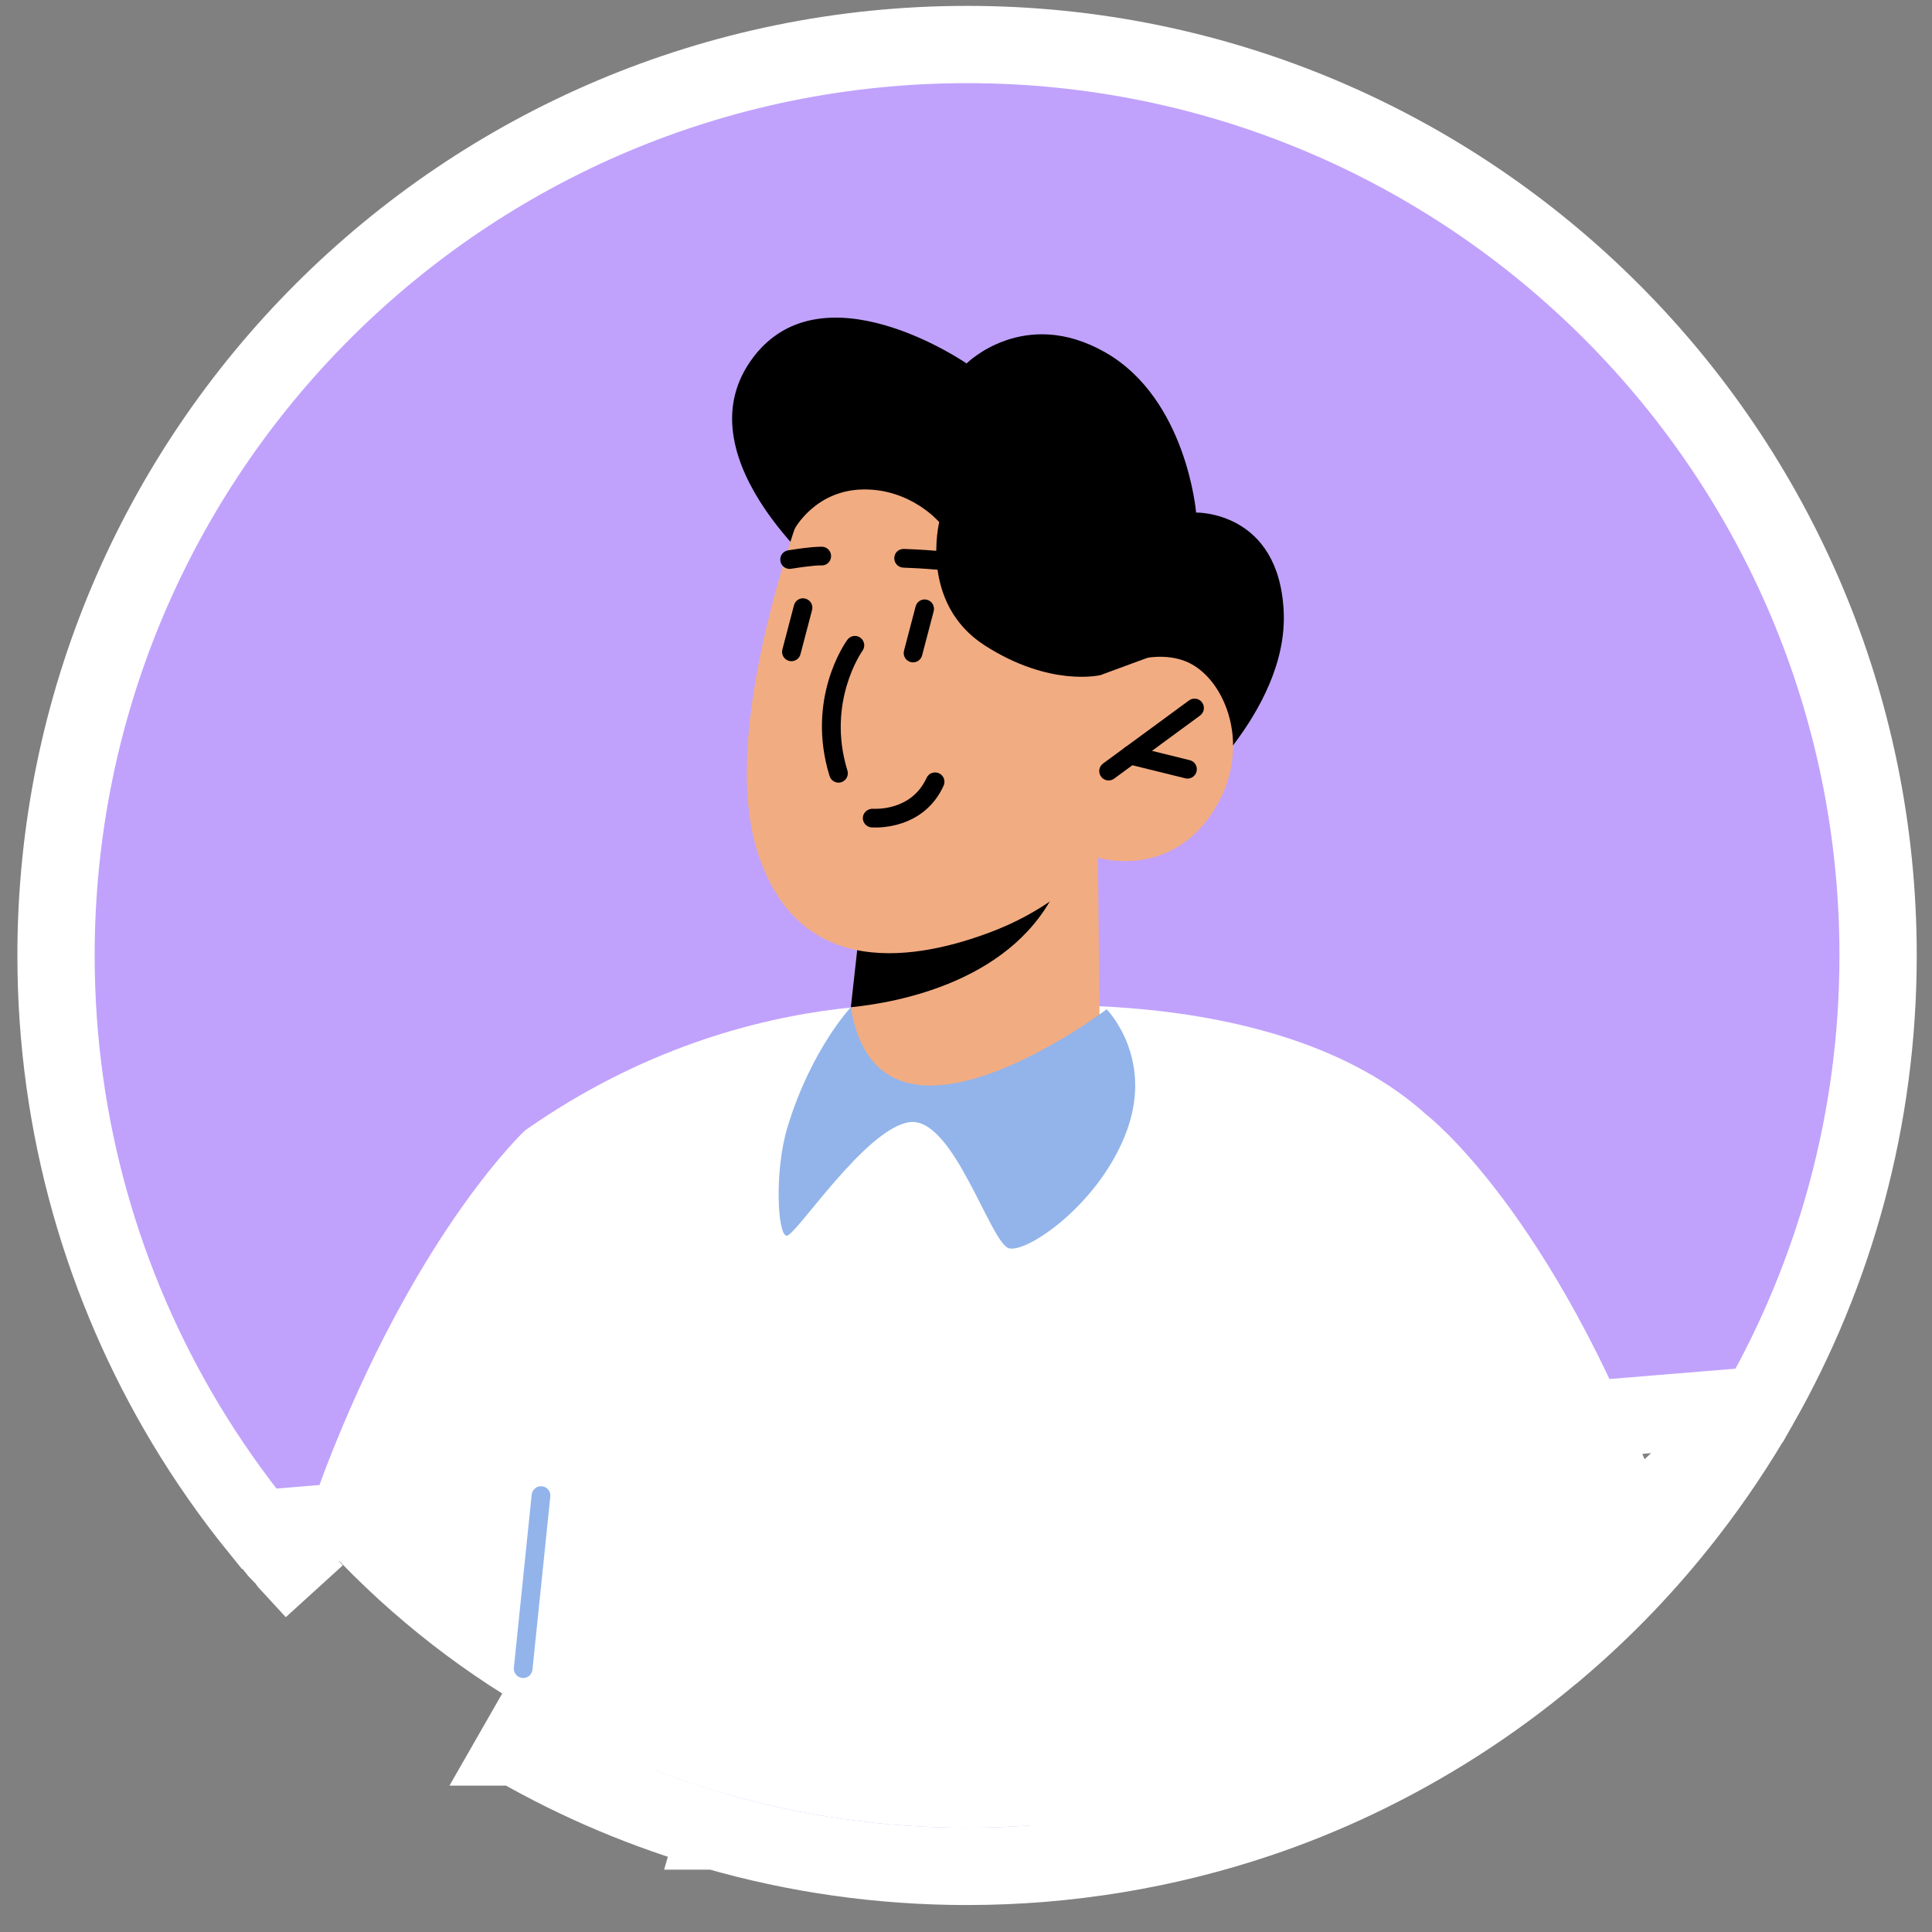 <svg width="50" height="50" viewBox="0 0 50 50" fill="none" xmlns="http://www.w3.org/2000/svg">
<rect x="0" y="0" width="50" height="50" fill="#808080" stroke="none"/>
<path d="M45.53 36.374L45.53 36.374C44.974 37.35 44.347 38.285 43.66 39.17C42.65 40.473 41.508 41.665 40.249 42.727L40.246 42.73C40.221 42.751 40.174 42.792 40.118 42.834C38.597 44.105 36.916 45.185 35.105 46.046L45.53 36.374ZM45.53 36.374C47.487 32.934 48.605 28.958 48.605 24.727C48.605 11.706 38.047 1.152 25.03 1.152C12.009 1.152 1.45 11.706 1.45 24.727C1.45 29.156 2.674 33.299 4.798 36.843L4.799 36.845C5.37 37.794 6.006 38.704 6.704 39.564L45.53 36.374ZM32.565 47.073L32.563 47.074C30.197 47.867 27.664 48.302 25.03 48.302C22.771 48.302 20.587 47.984 18.517 47.387M32.565 47.073L13.854 44.344L13.357 45.212C13.357 45.212 13.358 45.212 13.358 45.212C14.967 46.133 16.697 46.866 18.517 47.387M32.565 47.073C33.435 46.78 34.285 46.436 35.105 46.046L32.565 47.073ZM18.517 47.387C18.517 47.387 18.516 47.387 18.516 47.387L18.793 46.426L18.518 47.387C18.518 47.387 18.517 47.387 18.517 47.387ZM7.455 40.442C7.456 40.443 7.457 40.444 7.458 40.445L8.198 39.772L7.452 40.438C7.453 40.44 7.454 40.441 7.455 40.442ZM7.164 40.111C7.166 40.113 7.167 40.114 7.169 40.116L7.917 39.453L7.16 40.106L7.164 40.111Z" fill="#C0A2FC" stroke="white" stroke-width="2"/>
<path d="M21.544 15.084C21.544 15.084 17.63 11.954 19.412 9.361C21.195 6.768 25.015 9.406 25.015 9.406C25.015 9.406 26.503 7.917 28.609 9.122C30.714 10.327 30.955 13.265 30.955 13.265C30.955 13.265 33.1 13.216 33.222 15.826C33.345 18.436 30.536 20.76 30.536 20.76L21.544 15.084Z" fill="black"/>
<path d="M39.499 42.048C38.037 43.273 36.42 44.315 34.676 45.142C33.892 45.515 33.078 45.845 32.245 46.126C29.979 46.886 27.553 47.302 25.03 47.302C22.866 47.302 20.774 46.997 18.793 46.426C17.05 45.927 15.394 45.225 13.854 44.343L13.588 29.255C19.563 25.061 25.36 26.107 25.36 26.107C25.36 26.107 32.972 25.24 36.947 28.877C37.529 29.41 38.022 30.02 38.405 30.741C39.039 31.928 39.354 36.693 39.499 42.048Z" fill="white"/>
<path d="M28.415 22.197L28.465 27.17C28.465 27.17 27.582 28.609 24.675 28.874C22.51 29.072 21.743 28.589 21.743 28.589L22.021 26.067L22.294 23.608L27.537 22.4L28.415 22.197Z" fill="#F2AC82"/>
<path d="M27.535 22.4C27.524 22.537 27.474 22.697 27.395 22.882C26.307 25.377 23.27 25.943 22.02 26.067L22.293 23.608L27.535 22.4Z" fill="black"/>
<path d="M21.073 12.283C21.073 12.283 18.524 18.544 19.588 21.998C20.651 25.453 23.807 24.825 25.686 24.104C27.565 23.383 28.416 22.198 28.416 22.198C28.416 22.198 30.203 22.754 31.346 21.076C32.489 19.399 31.712 17.525 30.689 17.117C29.666 16.71 28.483 17.47 28.483 17.47L29.379 15.647C29.379 15.647 25.18 6.602 21.073 12.283Z" fill="#F2AC82"/>
<path d="M28.69 20.198C28.616 20.198 28.543 20.164 28.495 20.099C28.416 19.991 28.439 19.84 28.547 19.76L30.772 18.127C30.879 18.049 31.03 18.07 31.11 18.179C31.189 18.287 31.166 18.438 31.059 18.517L28.834 20.151C28.791 20.183 28.741 20.198 28.69 20.198Z" fill="black"/>
<path d="M30.732 20.15C30.713 20.15 30.694 20.147 30.674 20.142L29.194 19.777C29.064 19.745 28.985 19.614 29.017 19.484C29.049 19.355 29.176 19.275 29.311 19.308L30.79 19.673C30.92 19.705 31 19.836 30.967 19.966C30.94 20.076 30.841 20.15 30.732 20.15Z" fill="black"/>
<path d="M25.261 14.909C25.234 14.909 25.206 14.904 25.178 14.894C24.811 14.761 23.755 14.702 23.378 14.69C23.245 14.686 23.14 14.575 23.144 14.441C23.148 14.307 23.25 14.205 23.393 14.206C23.54 14.211 24.838 14.255 25.344 14.439C25.47 14.485 25.534 14.624 25.489 14.749C25.453 14.848 25.36 14.909 25.261 14.909Z" fill="black"/>
<path d="M20.435 14.723C20.318 14.723 20.215 14.638 20.196 14.518C20.175 14.387 20.266 14.262 20.398 14.242C21.055 14.138 21.254 14.148 21.287 14.15C21.421 14.161 21.519 14.279 21.508 14.412C21.497 14.544 21.381 14.644 21.25 14.633C21.238 14.631 21.058 14.627 20.474 14.72C20.46 14.722 20.448 14.723 20.435 14.723Z" fill="black"/>
<path d="M21.701 20.255C21.597 20.255 21.502 20.188 21.469 20.084C20.848 18.068 21.885 16.617 21.93 16.557C22.008 16.449 22.16 16.425 22.267 16.504C22.375 16.583 22.399 16.734 22.321 16.842C22.311 16.855 21.384 18.165 21.931 19.941C21.971 20.069 21.899 20.204 21.772 20.244C21.748 20.251 21.725 20.255 21.701 20.255Z" fill="black"/>
<path d="M20.482 17.112C20.462 17.112 20.442 17.11 20.421 17.104C20.291 17.07 20.214 16.938 20.248 16.808L20.548 15.665C20.581 15.535 20.713 15.457 20.843 15.492C20.973 15.526 21.05 15.658 21.016 15.788L20.716 16.931C20.688 17.04 20.59 17.112 20.482 17.112Z" fill="black"/>
<path d="M23.63 17.142C23.609 17.142 23.589 17.14 23.568 17.134C23.439 17.101 23.361 16.968 23.396 16.839L23.696 15.695C23.729 15.565 23.86 15.487 23.991 15.522C24.12 15.556 24.198 15.688 24.164 15.818L23.864 16.961C23.835 17.071 23.737 17.142 23.63 17.142Z" fill="black"/>
<path d="M20.562 13.693C20.562 13.693 21.093 12.688 22.333 12.667C23.574 12.646 24.307 13.513 24.307 13.513C24.307 13.513 23.784 15.607 25.481 16.701C27.179 17.794 28.482 17.471 28.482 17.471L29.701 17.022L30.581 15.225L27.003 11.445L22.398 9.072L20.084 11.215L20.562 13.693Z" fill="black"/>
<path d="M22.657 21.416C22.597 21.416 22.56 21.414 22.551 21.413C22.419 21.401 22.319 21.284 22.331 21.151C22.343 21.017 22.47 20.924 22.592 20.93C22.639 20.933 23.585 20.996 23.98 20.131C24.035 20.009 24.18 19.958 24.301 20.012C24.422 20.067 24.476 20.211 24.421 20.333C23.965 21.33 22.982 21.416 22.657 21.416Z" fill="black"/>
<path d="M22.02 26.067C22.02 26.067 20.994 27.155 20.383 29.161C20.036 30.299 20.121 31.978 20.36 31.98C20.599 31.982 22.39 29.211 23.532 29.042C24.674 28.874 25.63 32.191 26.118 32.307C26.605 32.423 28.502 31.118 29.175 29.228C29.848 27.338 28.64 26.12 28.64 26.12C28.64 26.12 22.744 30.595 22.02 26.067Z" fill="#92B4EA"/>
<path d="M18.794 46.426C17.051 45.927 15.395 45.225 13.855 44.343C11.729 43.133 9.816 41.583 8.199 39.772C8.102 39.666 8.01 39.559 7.918 39.453C8.131 38.799 8.363 38.145 8.62 37.511C10.949 31.71 13.588 29.255 13.588 29.255L18.794 46.426Z" fill="white"/>
<path d="M42.87 38.557C41.902 39.806 40.807 40.949 39.602 41.966C39.568 41.995 39.534 42.024 39.5 42.048C38.037 43.273 36.42 44.315 34.677 45.142L36.948 28.877C36.948 28.877 40.134 31.332 42.87 38.557Z" fill="white"/>
<path d="M13.54 43.427C13.532 43.427 13.523 43.426 13.515 43.425C13.382 43.412 13.285 43.293 13.299 43.16L13.76 38.681C13.774 38.547 13.9 38.449 14.026 38.465C14.159 38.478 14.256 38.597 14.242 38.73L13.78 43.209C13.768 43.334 13.663 43.427 13.54 43.427Z" fill="#92B4EA"/>
</svg>
